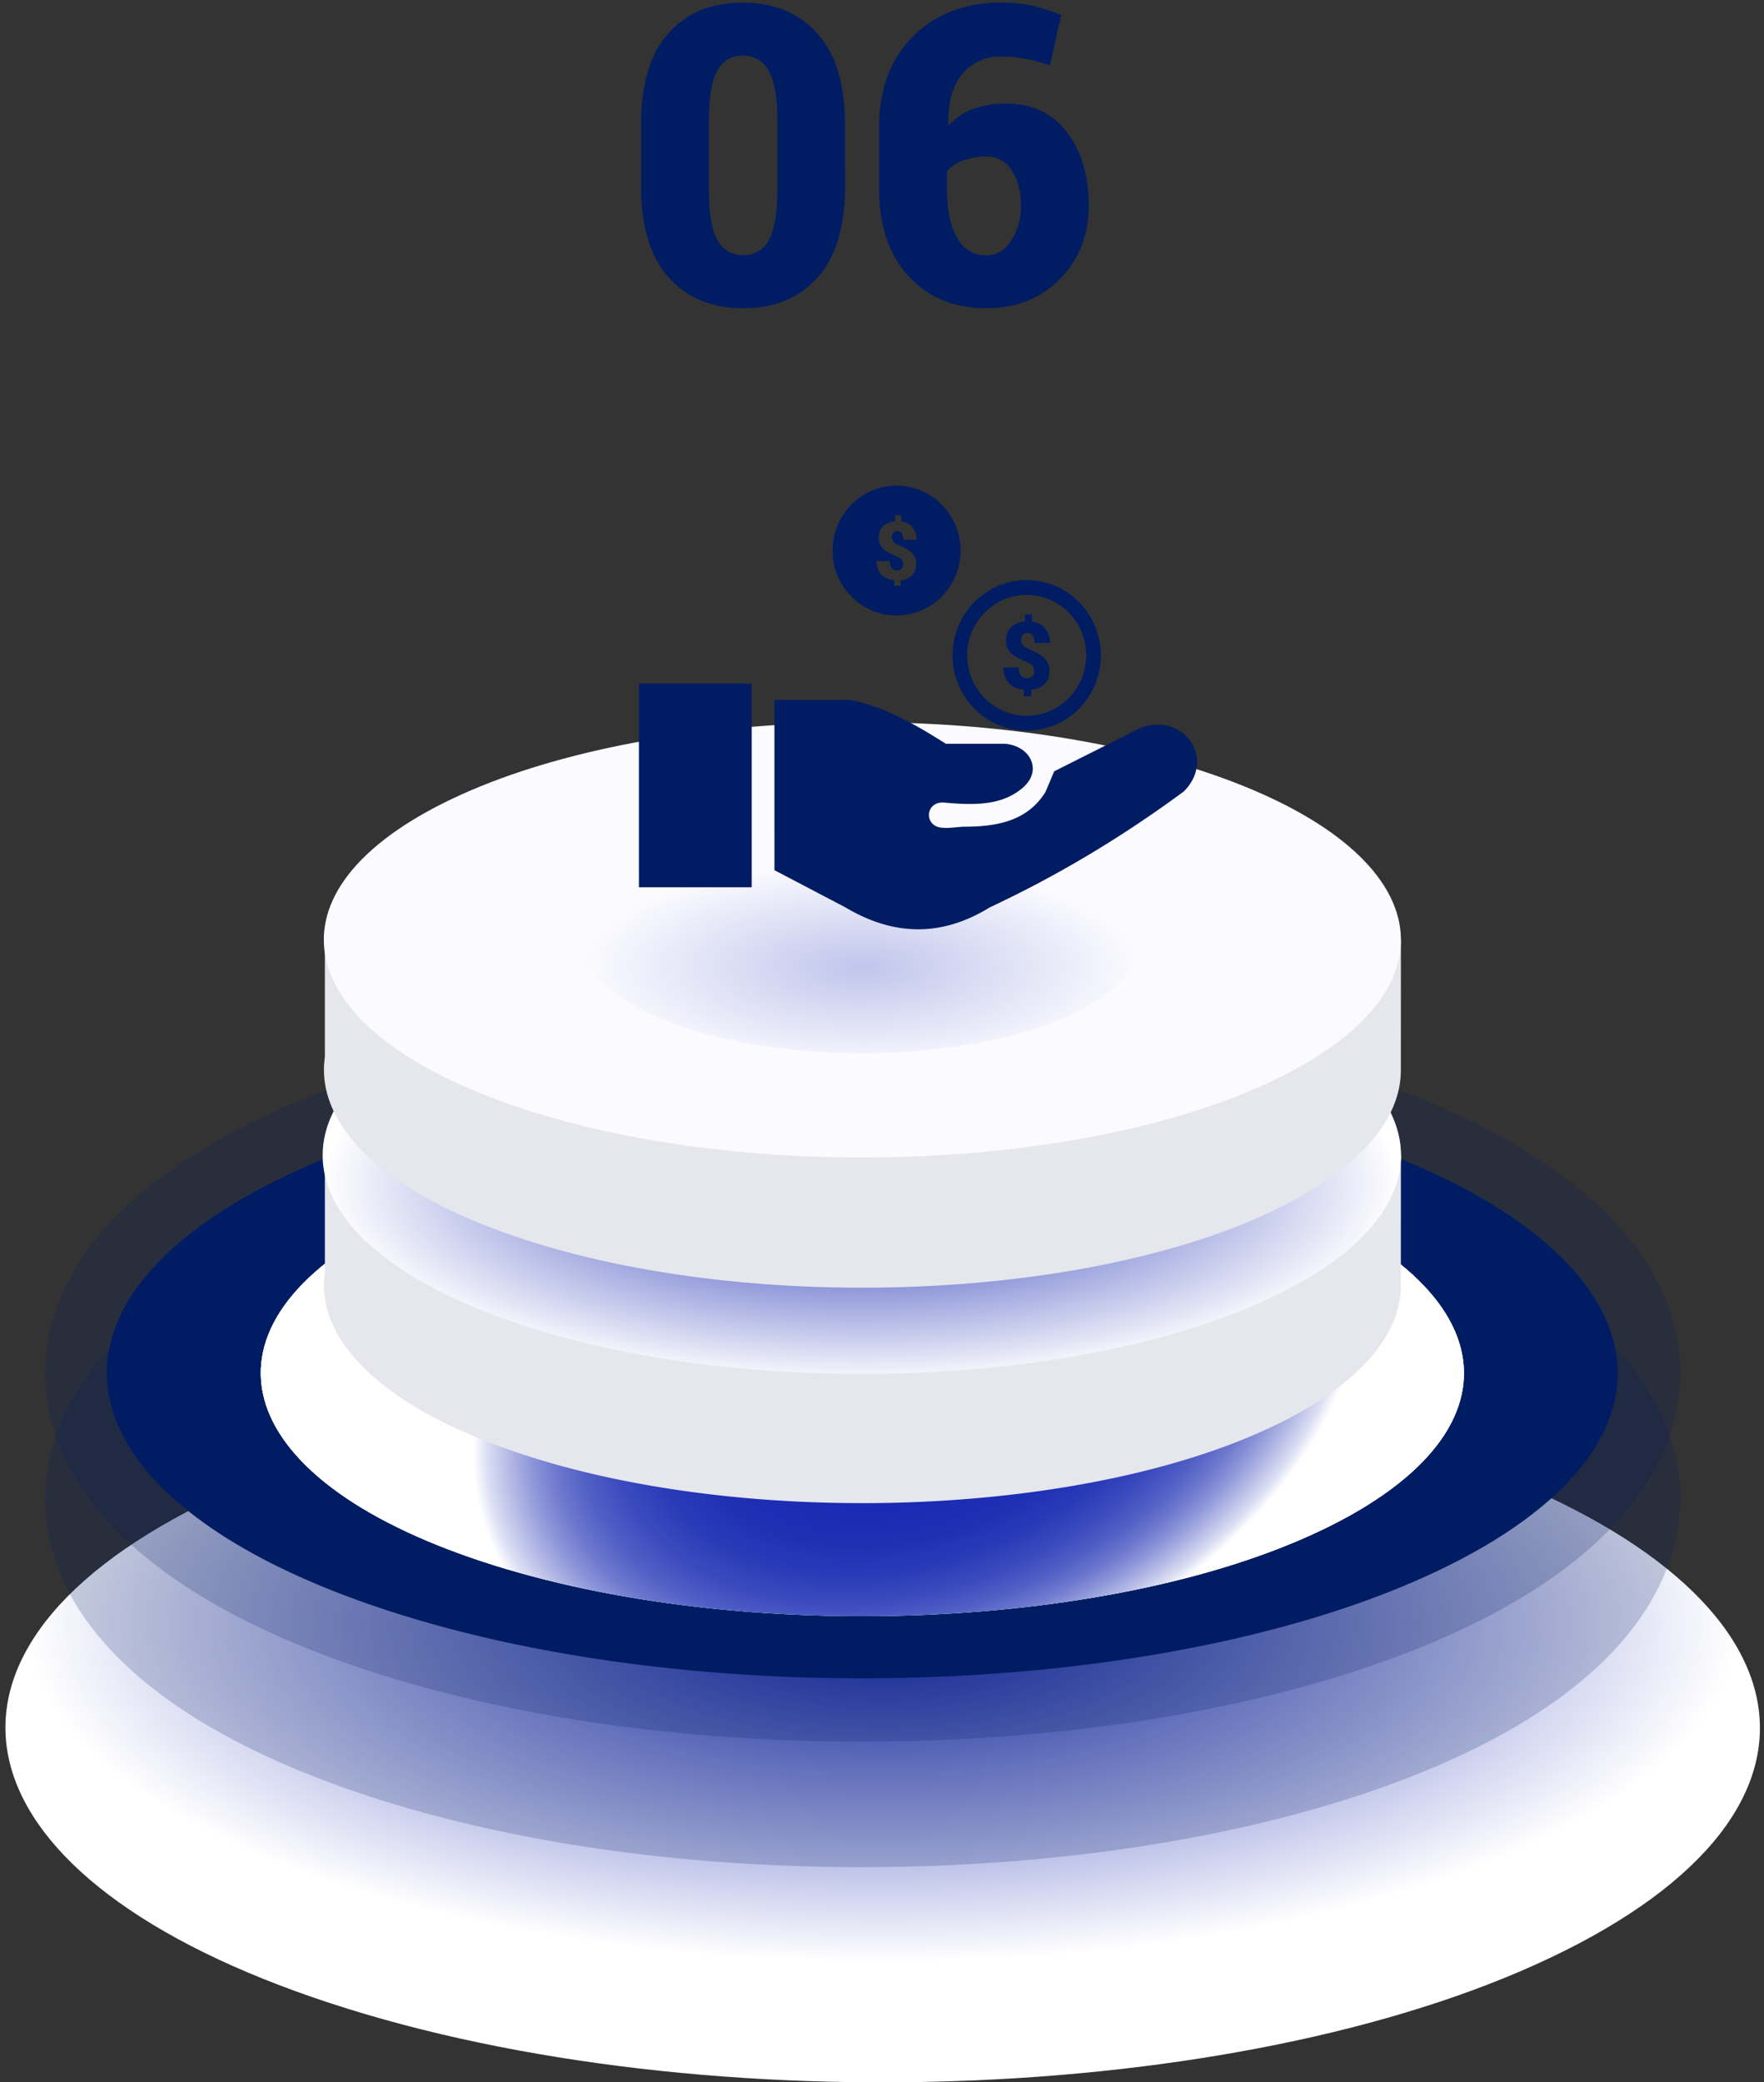<svg width="222" height="262" fill="none" xmlns="http://www.w3.org/2000/svg"><rect width="100%" height="100%" fill="#333333" stroke="none"/><path style="mix-blend-mode:multiply" d="M180.562 182.721c47.381 15.507 54.688 43.599 16.318 62.745-38.369 19.146-107.886 22.1-155.271 6.593-47.385-15.506-54.688-43.594-16.319-62.745 38.37-19.15 107.887-22.096 155.272-6.593Z" fill="url(#a)"/><path d="M108.485 219.137c-22.786 0-44.285-3.091-62.15-8.942-25.129-8.224-39.554-20.926-40.617-35.765-.524-7.307 2.097-21.308 25.51-32.993 19.176-9.568 47.385-15.054 77.388-15.054 22.791 0 44.29 3.095 62.174 8.946 25.13 8.22 39.555 20.922 40.618 35.761.52 7.303-2.097 21.308-25.514 32.993-19.205 9.569-47.413 15.054-77.409 15.054Z" fill="#001C63" style="mix-blend-mode:multiply" opacity=".2"/><path d="M108.485 234.925c-22.786 0-44.285-3.096-62.15-8.947-25.129-8.224-39.554-20.922-40.617-35.76-.524-7.308 2.097-21.308 25.51-32.998 19.176-9.543 47.385-15.054 77.388-15.054 22.791 0 44.29 3.096 62.174 8.946 25.13 8.225 39.555 20.922 40.618 35.761.52 7.307-2.097 21.308-25.514 32.993-19.205 9.569-47.413 15.059-77.409 15.059Z" fill="#001C63" style="mix-blend-mode:multiply" opacity=".2"/><path d="M168.345 142.909c40.798 13.349 47.091 37.537 14.053 54.023-33.037 16.486-92.889 19.025-133.703 5.676-40.815-13.349-47.087-37.536-14.05-54.022 33.038-16.486 92.906-19.026 133.7-5.677Z" fill="#001C63" style="mix-blend-mode:multiply"/><g style="mix-blend-mode:multiply"><path d="M156.172 148.984c32.489 10.635 37.502 29.897 11.191 43.027-26.311 13.129-73.983 15.154-106.476 4.522-32.494-10.631-37.503-29.876-11.191-43.026 26.311-13.15 73.982-15.154 106.476-4.523Z" fill="url(#b)"/><path d="M156.172 148.984c32.489 10.635 37.502 29.897 11.191 43.027-26.311 13.129-73.983 15.154-106.476 4.522-32.494-10.631-37.503-29.876-11.191-43.026 26.311-13.15 73.982-15.154 106.476-4.523Z" fill="url(#c)"/><path d="M156.172 148.984c32.489 10.635 37.502 29.897 11.191 43.027-26.311 13.129-73.983 15.154-106.476 4.522-32.494-10.631-37.503-29.876-11.191-43.026 26.311-13.15 73.982-15.154 106.476-4.523Z" fill="url(#d)"/></g><path d="M176.306 145.371h-13.42a71.331 71.331 0 0 0-11.706-4.917c-29.088-9.519-71.766-7.706-95.322 4.05-.572.286-1.116.576-1.656.867H40.885v14.743c-1.227 8.511 7.34 17.134 24.99 22.91 29.092 9.519 71.771 7.705 95.327-4.05 10.173-5.075 15.104-11.175 15.095-17.237l.009-16.366Z" fill="#E6E6ED"/><path d="M151.18 124.087c29.091 9.519 33.577 26.765 10.021 38.52-23.555 11.756-66.238 13.565-95.326 4.05-29.087-9.515-33.573-26.768-10.017-38.52 23.555-11.751 66.234-13.569 95.322-4.05Z" fill="#FAFAFF"/><path style="mix-blend-mode:multiply" d="M108.457 172.869c37.474 0 67.853-12.312 67.853-27.499s-30.379-27.499-67.853-27.499c-37.474 0-67.853 12.312-67.853 27.499s30.379 27.499 67.853 27.499Z" fill="url(#e)"/><path d="M176.305 118.265h-13.419a71.122 71.122 0 0 0-11.706-4.917c-29.088-9.519-71.767-7.706-95.322 4.05-.572.286-1.116.577-1.656.867H40.885v14.744c-1.227 8.51 7.34 17.133 24.99 22.909 29.092 9.519 71.771 7.706 95.326-4.05 10.173-5.075 15.104-11.174 15.096-17.237l.008-16.366Z" fill="#E6E6ED"/><path d="M151.18 96.965c29.091 9.519 33.577 26.764 10.021 38.52-23.555 11.756-66.238 13.565-95.326 4.046-29.087-9.519-33.573-26.765-10.017-38.516 23.555-11.752 66.234-13.552 95.322-4.05Z" fill="#FAFAFF"/><path style="mix-blend-mode:multiply" opacity=".25" d="M108.456 132.51c19.409 0 35.143-6.378 35.143-14.245 0-7.868-15.734-14.245-35.143-14.245-19.41 0-35.144 6.377-35.144 14.245 0 7.867 15.735 14.245 35.144 14.245Z" fill="url(#f)"/><path d="M106.349 23.478c0 5.049-1.154 8.862-3.463 11.44-2.309 2.579-5.422 3.868-9.339 3.868-3.944 0-7.072-1.29-9.384-3.868-2.311-2.578-3.472-6.391-3.483-11.44v-7.843c0-5.05 1.146-8.864 3.438-11.44C86.411 1.62 89.532.332 93.482.332c3.93 0 7.056 1.292 9.375 3.876 2.32 2.583 3.478 6.393 3.476 11.428l.016 7.842Zm-8.525-8.444c0-2.858-.37-4.913-1.112-6.166a3.573 3.573 0 0 0-1.347-1.396 3.504 3.504 0 0 0-1.867-.476 3.435 3.435 0 0 0-1.866.468 3.504 3.504 0 0 0-1.336 1.404c-.714 1.253-1.072 3.308-1.075 6.166v8.983c0 2.913.363 4.988 1.088 6.225.316.585.786 1.07 1.358 1.398a3.5 3.5 0 0 0 1.88.465 3.452 3.452 0 0 0 1.856-.47 3.52 3.52 0 0 0 1.333-1.393c.725-1.242 1.088-3.317 1.088-6.225v-8.983ZM125.935.32c1.3-.015 2.598.11 3.872.369 1.278.296 2.531.696 3.746 1.195l-1.419 6.315c-1.182-.356-2.212-.626-3.099-.805a15.212 15.212 0 0 0-3.051-.27 6.012 6.012 0 0 0-2.68.518 6.093 6.093 0 0 0-2.189 1.653c-1.222 1.444-1.808 3.553-1.758 6.328l.077.129a7.39 7.39 0 0 1 2.96-2.005 11.546 11.546 0 0 1 4.2-.717c3.287 0 5.847 1.202 7.678 3.605 1.832 2.404 2.747 5.482 2.744 9.233 0 3.696-1.21 6.774-3.631 9.233-2.42 2.46-5.51 3.687-9.269 3.685-4.034 0-7.29-1.345-9.768-4.034-2.478-2.689-3.718-6.37-3.721-11.042v-7.523c0-4.93 1.43-8.802 4.289-11.618 2.86-2.817 6.533-4.233 11.019-4.25Zm-1.696 19.386a8.58 8.58 0 0 0-3.047.486 4.775 4.775 0 0 0-2.011 1.352v2.2c0 2.697.435 4.771 1.304 6.224a4.088 4.088 0 0 0 1.517 1.597c.64.381 1.372.576 2.114.565 1.281 0 2.326-.614 3.136-1.843a7.765 7.765 0 0 0 1.227-4.373c0-1.892-.393-3.397-1.178-4.515a3.613 3.613 0 0 0-1.315-1.25 3.548 3.548 0 0 0-1.747-.443Z" fill="#001C63"/><g clip-path="url(#g)"><path fill-rule="evenodd" clip-rule="evenodd" d="M80.408 86.007h14.196v25.634H80.408V86.006Zm48.803-13.015c5.151 0 9.33 4.236 9.33 9.47 0 5.227-4.173 9.469-9.33 9.469-5.152 0-9.331-4.236-9.331-9.47 0-5.227 4.174-9.469 9.331-9.469Zm-16.375-11.889c4.443 0 8.05 3.656 8.05 8.17 0 4.508-3.601 8.17-8.05 8.17-4.442 0-8.049-3.656-8.049-8.17 0-4.508 3.601-8.17 8.049-8.17Zm.818 9.905c0-.267-.063-.47-.194-.621-.132-.15-.355-.29-.675-.424-.32-.133-.617-.266-.886-.4a3.182 3.182 0 0 1-.703-.476 1.82 1.82 0 0 1-.452-.62c-.109-.238-.154-.523-.154-.86 0-.562.188-1.026.56-1.386.372-.36.869-.58 1.492-.638v-.754h.783v.771c.601.087 1.075.337 1.418.749.343.412.515.934.515 1.56h-1.675c0-.348-.069-.615-.2-.8a.65.65 0 0 0-.561-.279c-.217 0-.389.07-.503.203-.12.14-.177.331-.177.569 0 .244.068.44.206.586.143.145.36.284.663.418.303.133.595.267.863.406a3.4 3.4 0 0 1 .698.481c.2.18.354.395.463.633.108.238.171.522.171.864 0 .57-.177 1.033-.537 1.393-.36.36-.841.569-1.452.627v.707h-.778v-.707c-.714-.082-1.263-.325-1.646-.743-.383-.424-.578-.975-.578-1.665h1.664c0 .383.08.667.246.87.166.197.4.302.703.302.223 0 .394-.07.526-.203.126-.14.194-.325.2-.563Zm16.5 13.461c0-.308-.074-.545-.223-.72-.149-.174-.406-.336-.783-.493-.372-.15-.715-.313-1.029-.464a3.56 3.56 0 0 1-.818-.551 2.214 2.214 0 0 1-.526-.72c-.126-.272-.177-.603-.177-.992 0-.655.217-1.19.652-1.607.428-.418 1.006-.667 1.726-.737v-.876h.909v.9c.692.104 1.241.394 1.641.87.4.476.601 1.079.601 1.81h-1.933c0-.406-.08-.708-.229-.928-.148-.215-.371-.325-.651-.325-.252 0-.446.081-.584.238-.137.156-.205.383-.205.661 0 .284.08.51.24.679.16.168.411.33.766.481.354.151.686.314 1 .47.315.163.584.354.812.557.229.21.406.453.538.732.131.278.194.609.194.998 0 .661-.206 1.2-.623 1.613-.412.412-.972.661-1.687.725v.818h-.909v-.824c-.829-.093-1.463-.377-1.909-.865-.441-.487-.664-1.13-.664-1.932h1.927c0 .441.097.772.286 1.004.189.226.463.348.818.348a.833.833 0 0 0 .611-.232c.149-.15.223-.365.229-.638Zm-.943-9.614c4.133 0 7.489 3.4 7.489 7.6 0 4.196-3.35 7.602-7.489 7.602-4.134 0-7.49-3.4-7.49-7.601 0-4.201 3.356-7.601 7.49-7.601Zm-31.748 34.633V88.066h9.496c4.025.731 8.05 2.948 12.075 5.518h7.375c3.339.203 5.089 3.638 1.841 5.895-2.584 1.927-5.997 1.816-9.496 1.497-2.413-.122-2.516 3.168 0 3.18.875.069 1.824-.139 2.653-.139 4.368-.006 7.958-.853 10.159-4.352l1.104-2.617 10.971-5.518c5.489-1.833 9.388 3.992 5.346 8.048-7.947 5.866-16.094 10.693-24.43 14.592-6.055 3.737-12.109 3.609-18.158 0l-8.936-4.682Z" fill="#001C63"/></g><defs><radialGradient id="a" cx="0" cy="0" r="1" gradientUnits="userSpaceOnUse" gradientTransform="matrix(107.502 0 0 42.549 111.085 204.328)"><stop stop-color="#1628B1"/><stop offset="1" stop-color="#fff"/></radialGradient><radialGradient id="b" cx="0" cy="0" r="1" gradientUnits="userSpaceOnUse" gradientTransform="matrix(53.758 -21.515 14.844 37.09 115.532 172.048)"><stop stop-color="#80E3C8"/><stop offset=".43" stop-color="#82E3C9"/><stop offset=".58" stop-color="#89E5CC"/><stop offset=".69" stop-color="#94E8D1"/><stop offset=".78" stop-color="#A5EBD8"/><stop offset=".86" stop-color="#BBF0E2"/><stop offset=".93" stop-color="#D7F6ED"/><stop offset=".99" stop-color="#F6FDFB"/><stop offset="1" stop-color="#fff"/></radialGradient><radialGradient id="c" cx="0" cy="0" r="1" gradientUnits="userSpaceOnUse" gradientTransform="matrix(53.758 -21.515 14.844 37.09 115.532 172.048)"><stop stop-color="#80E3C8"/><stop offset=".43" stop-color="#82E3C9"/><stop offset=".58" stop-color="#89E5CC"/><stop offset=".69" stop-color="#94E8D1"/><stop offset=".78" stop-color="#A5EBD8"/><stop offset=".86" stop-color="#BBF0E2"/><stop offset=".93" stop-color="#D7F6ED"/><stop offset=".99" stop-color="#F6FDFB"/><stop offset="1" stop-color="#fff"/></radialGradient><radialGradient id="d" cx="0" cy="0" r="1" gradientUnits="userSpaceOnUse" gradientTransform="matrix(53.758 -21.515 14.844 37.09 115.532 172.048)"><stop stop-color="#1628B1"/><stop offset=".38" stop-color="#182AB2"/><stop offset=".52" stop-color="#1F30B4"/><stop offset=".61" stop-color="#2A3BB8"/><stop offset=".69" stop-color="#3B4BBE"/><stop offset=".76" stop-color="#515FC5"/><stop offset=".82" stop-color="#6D78CE"/><stop offset=".87" stop-color="#8D96D9"/><stop offset=".92" stop-color="#B3B9E5"/><stop offset=".97" stop-color="#DCDFF3"/><stop offset="1" stop-color="#fff"/></radialGradient><radialGradient id="e" cx="0" cy="0" r="1" gradientUnits="userSpaceOnUse" gradientTransform="matrix(67.645 0 0 25.401 108.457 148.824)"><stop stop-color="#1628B1"/><stop offset="1" stop-color="#fff"/></radialGradient><radialGradient id="f" cx="0" cy="0" r="1" gradientUnits="userSpaceOnUse" gradientTransform="matrix(35.037 0 0 13.156 108.456 121.682)"><stop stop-color="#1628B1"/><stop offset="1" stop-color="#fff"/></radialGradient><clipPath id="g"><path fill="#fff" transform="translate(80.408 61.103)" d="M0 0h70.254v55.817H0z"/></clipPath></defs></svg>